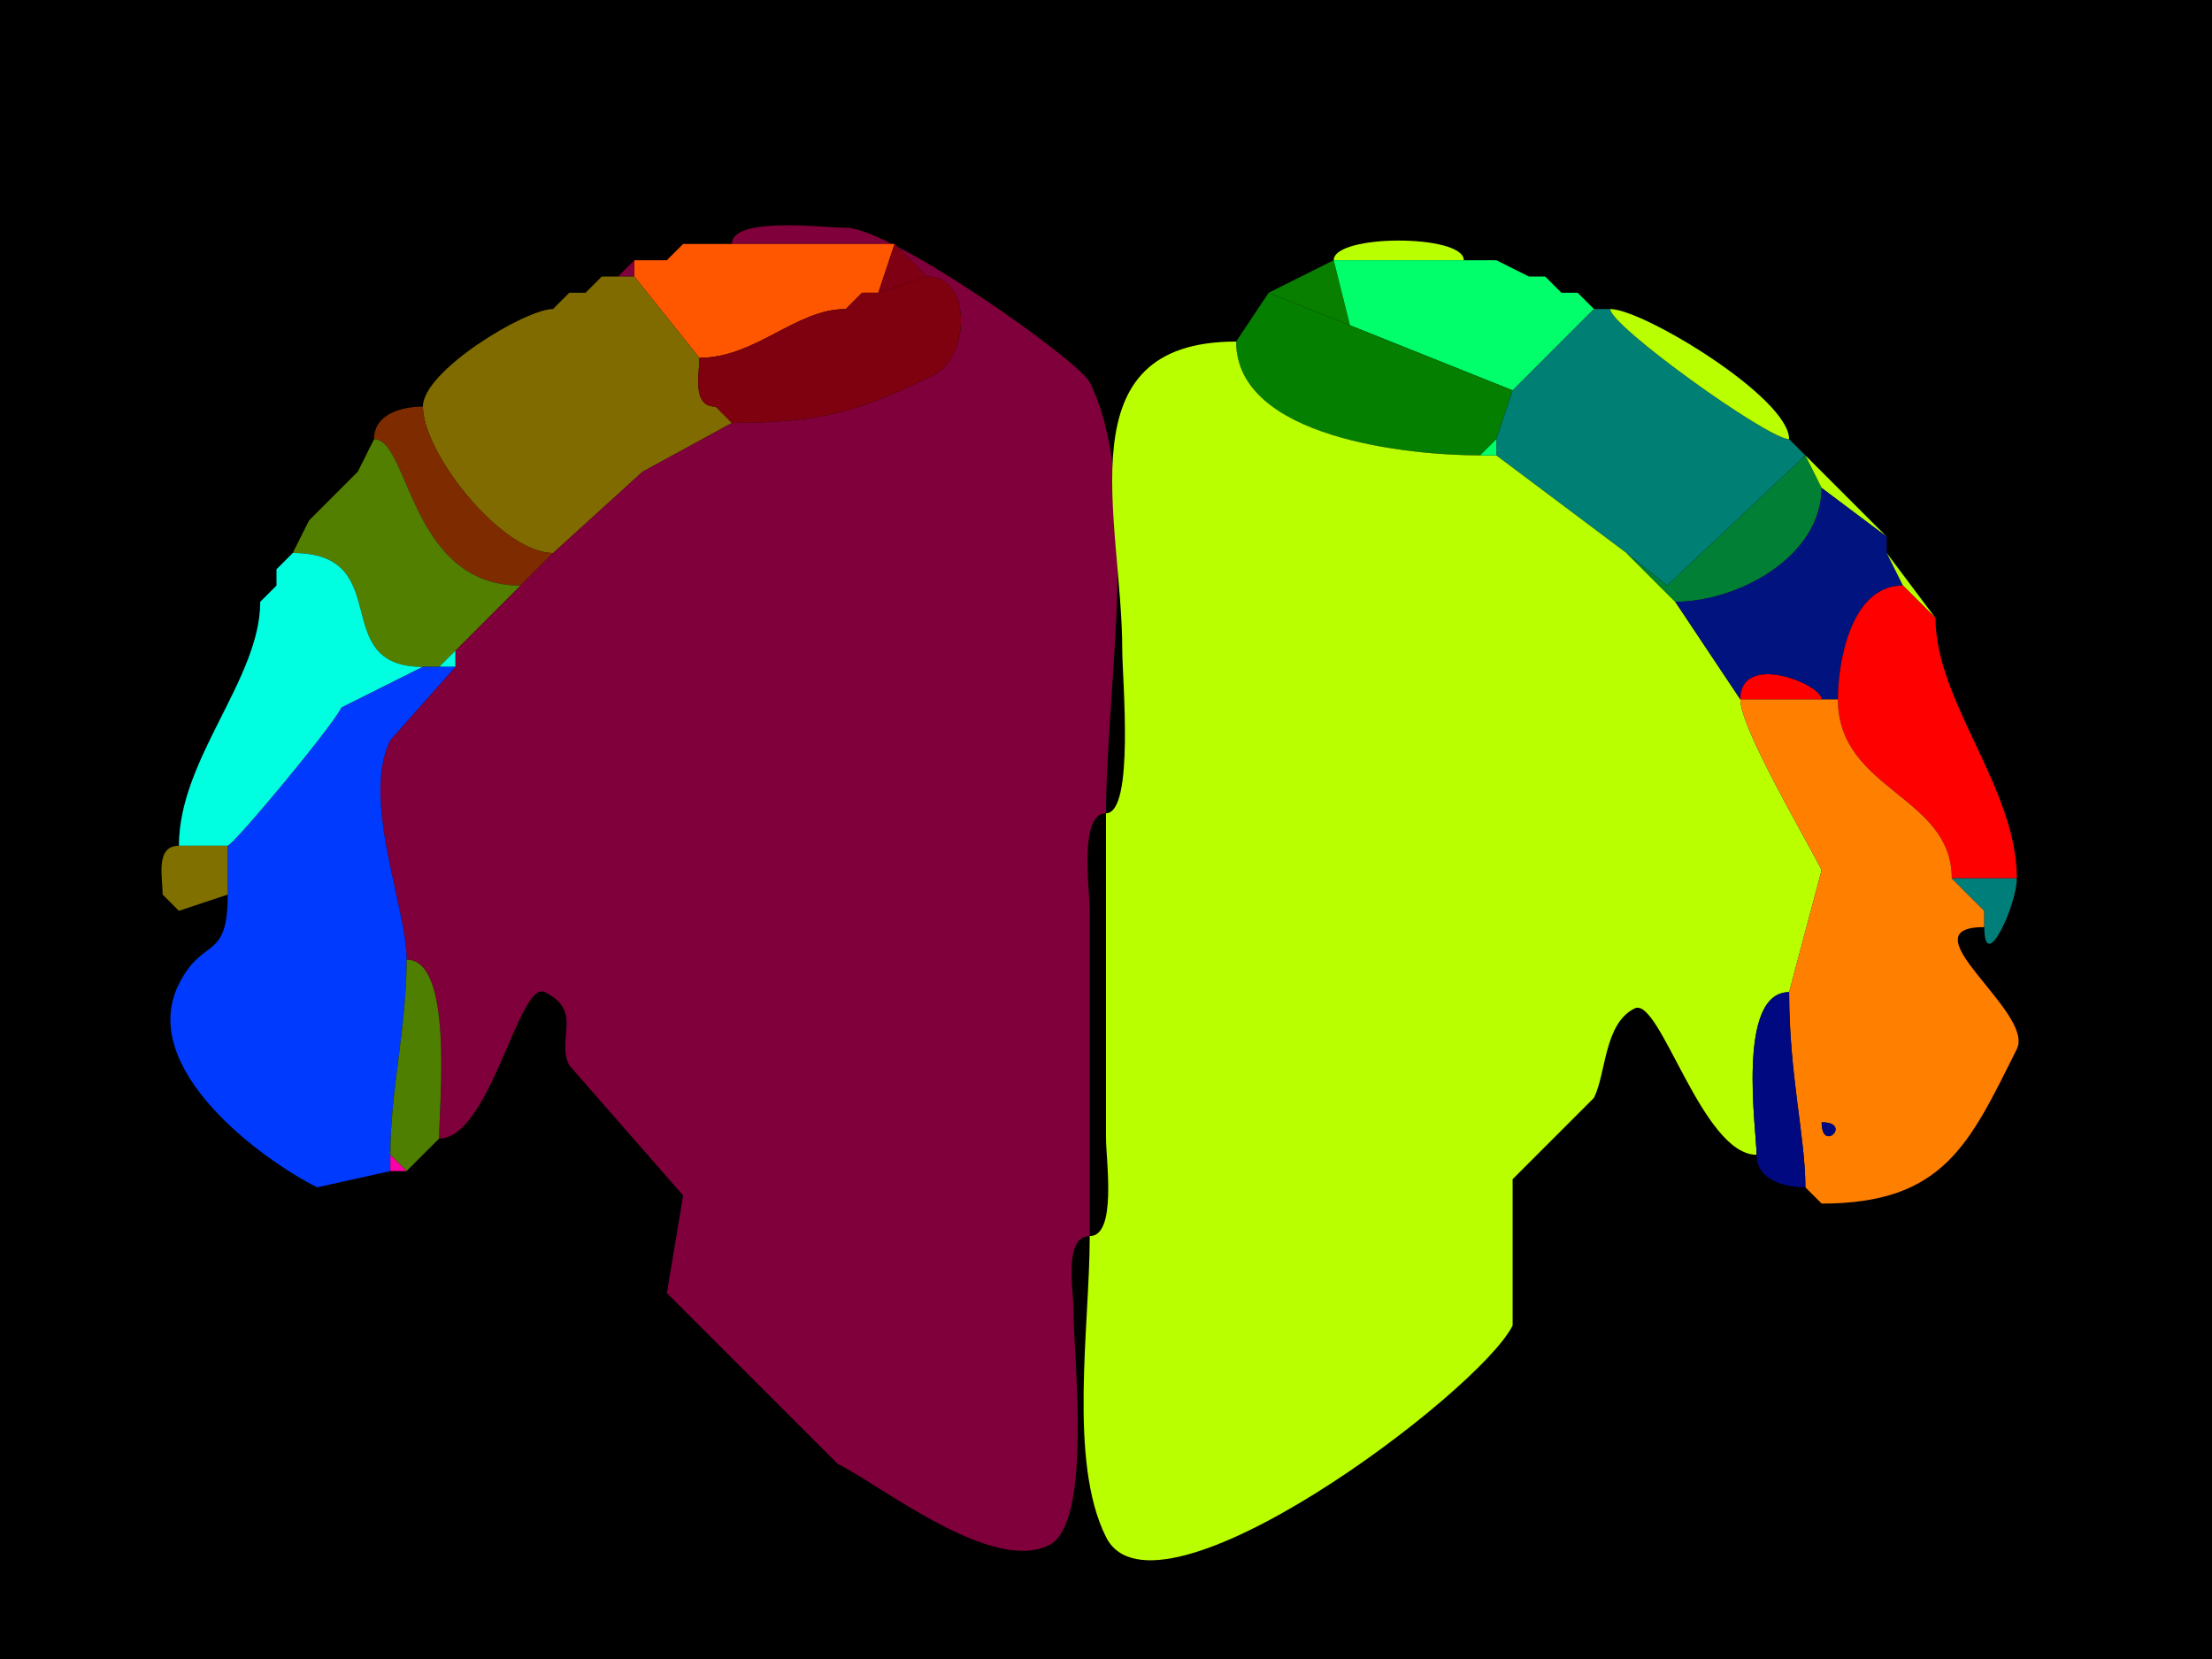 <svg xmlns="http://www.w3.org/2000/svg" xmlns:xlink="http://www.w3.org/1999/xlink" height="102" width="136">
<g>
<rect width="136" height="102" fill="#000000"  stroke-width="0" /> 
<path  fill="#7F003A" stroke-width="0" stroke="#7F003A" d = " M27 70 C30.149,70 31.91,60.205 33.5,61 35.882,62.191 34.173,63.845 35,65.5 L42,73.5 L41,79.5 L51.5,90 C54.235,91.368 60.979,96.76 64.5,95 67.194,93.653 66,83.43 66,80.5 66,79.31 65.385,76 67,76 67,76 67,56 67,56 67,54.679 66.316,50 68,50 68,42.543 70.182,29.863 67,23.5 66.34,22.179 54.785,14 52,14 50.594,14 45,13.286 45,15 45,15 55,15 55,15 55,15 57,17 57,17 59.849,17 59.536,21.982 57.5,23 52.999,25.25 50.544,26 45,26 45,26 39.5,29 39.5,29 39.5,29 34,34 34,34 34,34 32,36 32,36 32,36 28,40 28,40 28,40 28,41 28,41 28,41 24,45.5 24,45.5 22.18,49.141 25,55.746 25,59 27.896,59 27,67.797 27,70  Z"/>

<path  fill="#7F003A" stroke-width="0" stroke="#7F003A" d = " M42 15 L41,16 C41,16 42,15 42,15  Z"/>

<path  fill="#FF5700" stroke-width="0" stroke="#FF5700" d = " M52 19 C48.917,19 46.455,22 43,22 43,22 39,17 39,17 39,17 39,16 39,16 39,16 41,16 41,16 41,16 42,15 42,15 42,15 45,15 45,15 45,15 55,15 55,15 55,15 54,18 54,18 54,18 53,18 53,18 53,18 52,19 52,19  Z"/>

<path  fill="#7F0013" stroke-width="0" stroke="#7F0013" d = " M57 17 L54,18 C54,18 55,15 55,15 55,15 57,17 57,17  Z"/>

<path  fill="#BAFF00" stroke-width="0" stroke="#BAFF00" d = " M82 16 L90,16 C90,14.387 82,14.387 82,16  Z"/>

<path  fill="#7F003A" stroke-width="0" stroke="#7F003A" d = " M38 17 L39,17 C39,17 39,16 39,16 39,16 38,17 38,17  Z"/>

<path  fill="#097F00" stroke-width="0" stroke="#097F00" d = " M78 18 L83,20 C83,20 82,16 82,16 82,16 78,18 78,18  Z"/>

<path  fill="#00FF6B" stroke-width="0" stroke="#00FF6B" d = " M83 20 L93,24 C93,24 98,19 98,19 98,19 97,18 97,18 97,18 96,18 96,18 96,18 95,17 95,17 95,17 94,17 94,17 94,17 92,16 92,16 92,16 90,16 90,16 90,16 82,16 82,16 82,16 83,20 83,20  Z"/>

<path  fill="#BAFF00" stroke-width="0" stroke="#BAFF00" d = " M92 16 L94,17 C94,17 92,16 92,16  Z"/>

<path  fill="#7F003A" stroke-width="0" stroke="#7F003A" d = " M37 17 L36,18 C36,18 37,17 37,17  Z"/>

<path  fill="#7F6B00" stroke-width="0" stroke="#7F6B00" d = " M45 26 L39.5,29 L34,34 C30.841,34 26,27.864 26,25 26,22.804 32.304,19 34,19 34,19 35,18 35,18 35,18 36,18 36,18 36,18 37,17 37,17 37,17 38,17 38,17 38,17 39,17 39,17 39,17 43,22 43,22 43,23.048 42.527,25 44,25 44,25 45,26 45,26  Z"/>

<path  fill="#7F000E" stroke-width="0" stroke="#7F000E" d = " M44 25 L45,26 C50.544,26 52.999,25.25 57.5,23 59.536,21.982 59.849,17 57,17 57,17 54,18 54,18 54,18 53,18 53,18 53,18 52,19 52,19 48.917,19 46.455,22 43,22 43,23.048 42.527,25 44,25  Z"/>

<path  fill="#BAFF00" stroke-width="0" stroke="#BAFF00" d = " M95 17 L96,18 C96,18 95,17 95,17  Z"/>

<path  fill="#7F003A" stroke-width="0" stroke="#7F003A" d = " M35 18 L34,19 C34,19 35,18 35,18  Z"/>

<path  fill="#7F0013" stroke-width="0" stroke="#7F0013" d = " M53 18 L52,19 C52,19 53,18 53,18  Z"/>

<path  fill="#047F00" stroke-width="0" stroke="#047F00" d = " M92 27 L91,28 C86.665,28 76,26.95 76,21 76,21 78,18 78,18 78,18 83,20 83,20 83,20 93,24 93,24 93,24 92,27 92,27  Z"/>

<path  fill="#BAFF00" stroke-width="0" stroke="#BAFF00" d = " M97 18 L98,19 C98,19 97,18 97,18  Z"/>

<path  fill="#007F75" stroke-width="0" stroke="#007F75" d = " M111 28 L102.5,36 L100,34 C100,34 92,28 92,28 92,28 92,27 92,27 92,27 93,24 93,24 93,24 98,19 98,19 98,19 99,19 99,19 99,20.032 108.687,27 110,27 110,27 111,28 111,28  Z"/>

<path  fill="#BAFF00" stroke-width="0" stroke="#BAFF00" d = " M99 19 C101.016,19 110,24.45 110,27 108.687,27 99,20.032 99,19  Z"/>

<path  fill="#BAFF00" stroke-width="0" stroke="#BAFF00" d = " M108 71 C104.633,71 102.049,61.225 100.5,62 98.617,62.941 98.761,65.978 98,67.5 L93,72.5 L93,81.5 C90.938,85.624 71.036,100.571 68,94.5 65.667,89.834 67,81.515 67,76 68.684,76 68,71.321 68,70 68,70 68,50 68,50 69.763,50 69,41.657 69,40 69,31.798 65.295,21 76,21 76,26.95 86.665,28 91,28 91,28 92,28 92,28 92,28 100,34 100,34 100,34 103,37 103,37 103,37 107,43 107,43 107,44.757 111.04,51.581 112,53.5 112,53.5 110,61 110,61 106.724,61 108,69.542 108,71  Z"/>

<path  fill="#7F2B00" stroke-width="0" stroke="#7F2B00" d = " M34 34 L32,36 C25.2,36 25.16,27 23,27 23,25.423 24.762,25 26,25 26,27.864 30.841,34 34,34  Z"/>

<path  fill="#FF5700" stroke-width="0" stroke="#FF5700" d = " M44 25 L45,26 C45,26 44,25 44,25  Z"/>

<path  fill="#537F00" stroke-width="0" stroke="#537F00" d = " M26 41 L27,41 C27,41 28,40 28,40 28,40 32,36 32,36 25.2,36 25.16,27 23,27 23,27 22,29 22,29 22,29 21,30 21,30 21,30 20,31 20,31 20,31 19,32 19,32 19,32 18,34 18,34 24.41,34 20.072,41 26,41  Z"/>

<path  fill="#00FF6B" stroke-width="0" stroke="#00FF6B" d = " M91 28 L92,28 C92,28 92,27 92,27 92,27 91,28 91,28  Z"/>

<path  fill="#007F35" stroke-width="0" stroke="#007F35" d = " M100 34 L103,37 C106.929,37 112,34.174 112,30 112,30 111,28 111,28 111,28 102.5,36 102.5,36 102.5,36 100,34 100,34  Z"/>

<path  fill="#BAFF00" stroke-width="0" stroke="#BAFF00" d = " M112 30 L116,33 C116,33 111,28 111,28 111,28 112,30 112,30  Z"/>

<path  fill="#7F003A" stroke-width="0" stroke="#7F003A" d = " M22 29 L21,30 C21,30 22,29 22,29  Z"/>

<path  fill="#7F003A" stroke-width="0" stroke="#7F003A" d = " M21 30 L20,31 C20,31 21,30 21,30  Z"/>

<path  fill="#00137F" stroke-width="0" stroke="#00137F" d = " M112 43 L113,43 C113,40.706 113.793,36 117,36 117,36 116,34 116,34 116,34 116,33 116,33 116,33 112,30 112,30 112,34.174 106.929,37 103,37 103,37 107,43 107,43 107,40.05 112,42.072 112,43  Z"/>

<path  fill="#7F003A" stroke-width="0" stroke="#7F003A" d = " M20 31 L19,32 C19,32 20,31 20,31  Z"/>

<path  fill="#7F003A" stroke-width="0" stroke="#7F003A" d = " M18 34 L17,35 C17,35 18,34 18,34  Z"/>

<path  fill="#00FFE1" stroke-width="0" stroke="#00FFE1" d = " M11 52 L14,52 C14.319,52 20.361,44.778 21,43.5 21,43.5 26,41 26,41 20.072,41 24.41,34 18,34 18,34 17,35 17,35 17,35 17,36 17,36 17,36 16,37 16,37 16,41.767 11,46.644 11,52  Z"/>

<path  fill="#BAFF00" stroke-width="0" stroke="#BAFF00" d = " M117 36 L119,38 C119,38 116,34 116,34 116,34 117,36 117,36  Z"/>

<path  fill="#7F003A" stroke-width="0" stroke="#7F003A" d = " M17 36 L16,37 C16,37 17,36 17,36  Z"/>

<path  fill="#FF0000" stroke-width="0" stroke="#FF0000" d = " M120 54 C121.375,54 122.625,54 124,54 124,48.418 119,43.161 119,38 119,38 117,36 117,36 113.793,36 113,40.706 113,43 113,48.595 120,48.904 120,54  Z"/>

<path  fill="#00FFE1" stroke-width="0" stroke="#00FFE1" d = " M27 41 L28,41 C28,41 28,40 28,40 28,40 27,41 27,41  Z"/>

<path  fill="#003AFF" stroke-width="0" stroke="#003AFF" d = " M24 71 L24,72 C24,72 19.5,73 19.5,73 16.103,71.302 8.409,65.681 11,60.5 12.487,57.527 14,59.153 14,55 14,55 14,52 14,52 14.319,52 20.361,44.778 21,43.5 21,43.5 26,41 26,41 26,41 27,41 27,41 27,41 28,41 28,41 28,41 24,45.5 24,45.5 22.18,49.141 25,55.746 25,59 25,63.169 24,67.034 24,71  Z"/>

<path  fill="#FF0000" stroke-width="0" stroke="#FF0000" d = " M107 43 L112,43 C112,42.072 107,40.05 107,43  Z"/>

<path  fill-rule="evenodd" fill="#FF7F00" stroke-width="0" stroke="#FF7F00" d = " M112 69 C112,70.93 113.93,69 112,69  M111 73 L112,74 C119.524,74 121.099,70.303 124,64.5 125.13,62.24 117.028,57 122,57 122,57 122,56 122,56 122,56 121,55 121,55 121,55 120,54 120,54 120,48.904 113,48.595 113,43 113,43 112,43 112,43 112,43 107,43 107,43 107,44.757 111.04,51.581 112,53.5 112,53.5 110,61 110,61 110,66.077 111,69.93 111,73  Z"/>

<path  fill="#7F7000" stroke-width="0" stroke="#7F7000" d = " M14 55 L11,56 C11,56 10,55 10,55 10,53.952 9.527,52 11,52 11,52 14,52 14,52 14,52 14,55 14,55  Z"/>

<path  fill="#007F7A" stroke-width="0" stroke="#007F7A" d = " M122 56 L122,57 C122,59.984 124,55.674 124,54 122.625,54 121.375,54 120,54 120,54 121,55 121,55 121,55 122,56 122,56  Z"/>

<path  fill="#00FFE1" stroke-width="0" stroke="#00FFE1" d = " M10 55 L11,56 C11,56 10,55 10,55  Z"/>

<path  fill="#FF0000" stroke-width="0" stroke="#FF0000" d = " M121 55 L122,56 C122,56 121,55 121,55  Z"/>

<path  fill="#4E7F00" stroke-width="0" stroke="#4E7F00" d = " M24 71 L25,72 C25,72 27,70 27,70 27,67.797 27.896,59 25,59 25,63.169 24,67.034 24,71  Z"/>

<path  fill="#00097F" stroke-width="0" stroke="#00097F" d = " M108 71 C108,72.577 109.762,73 111,73 111,69.93 110,66.077 110,61 106.724,61 108,69.542 108,71  Z"/>

<path  fill="#00097F" stroke-width="0" stroke="#00097F" d = " M112 69 C112,70.93 113.93,69 112,69  Z"/>

<path  fill="#FF00A6" stroke-width="0" stroke="#FF00A6" d = " M24 72 L25,72 C25,72 24,71 24,71 24,71 24,72 24,72  Z"/>

<path  fill="#92FF00" stroke-width="0" stroke="#92FF00" d = " M111 73 L112,74 C112,74 111,73 111,73  Z"/>

</g>
</svg>
